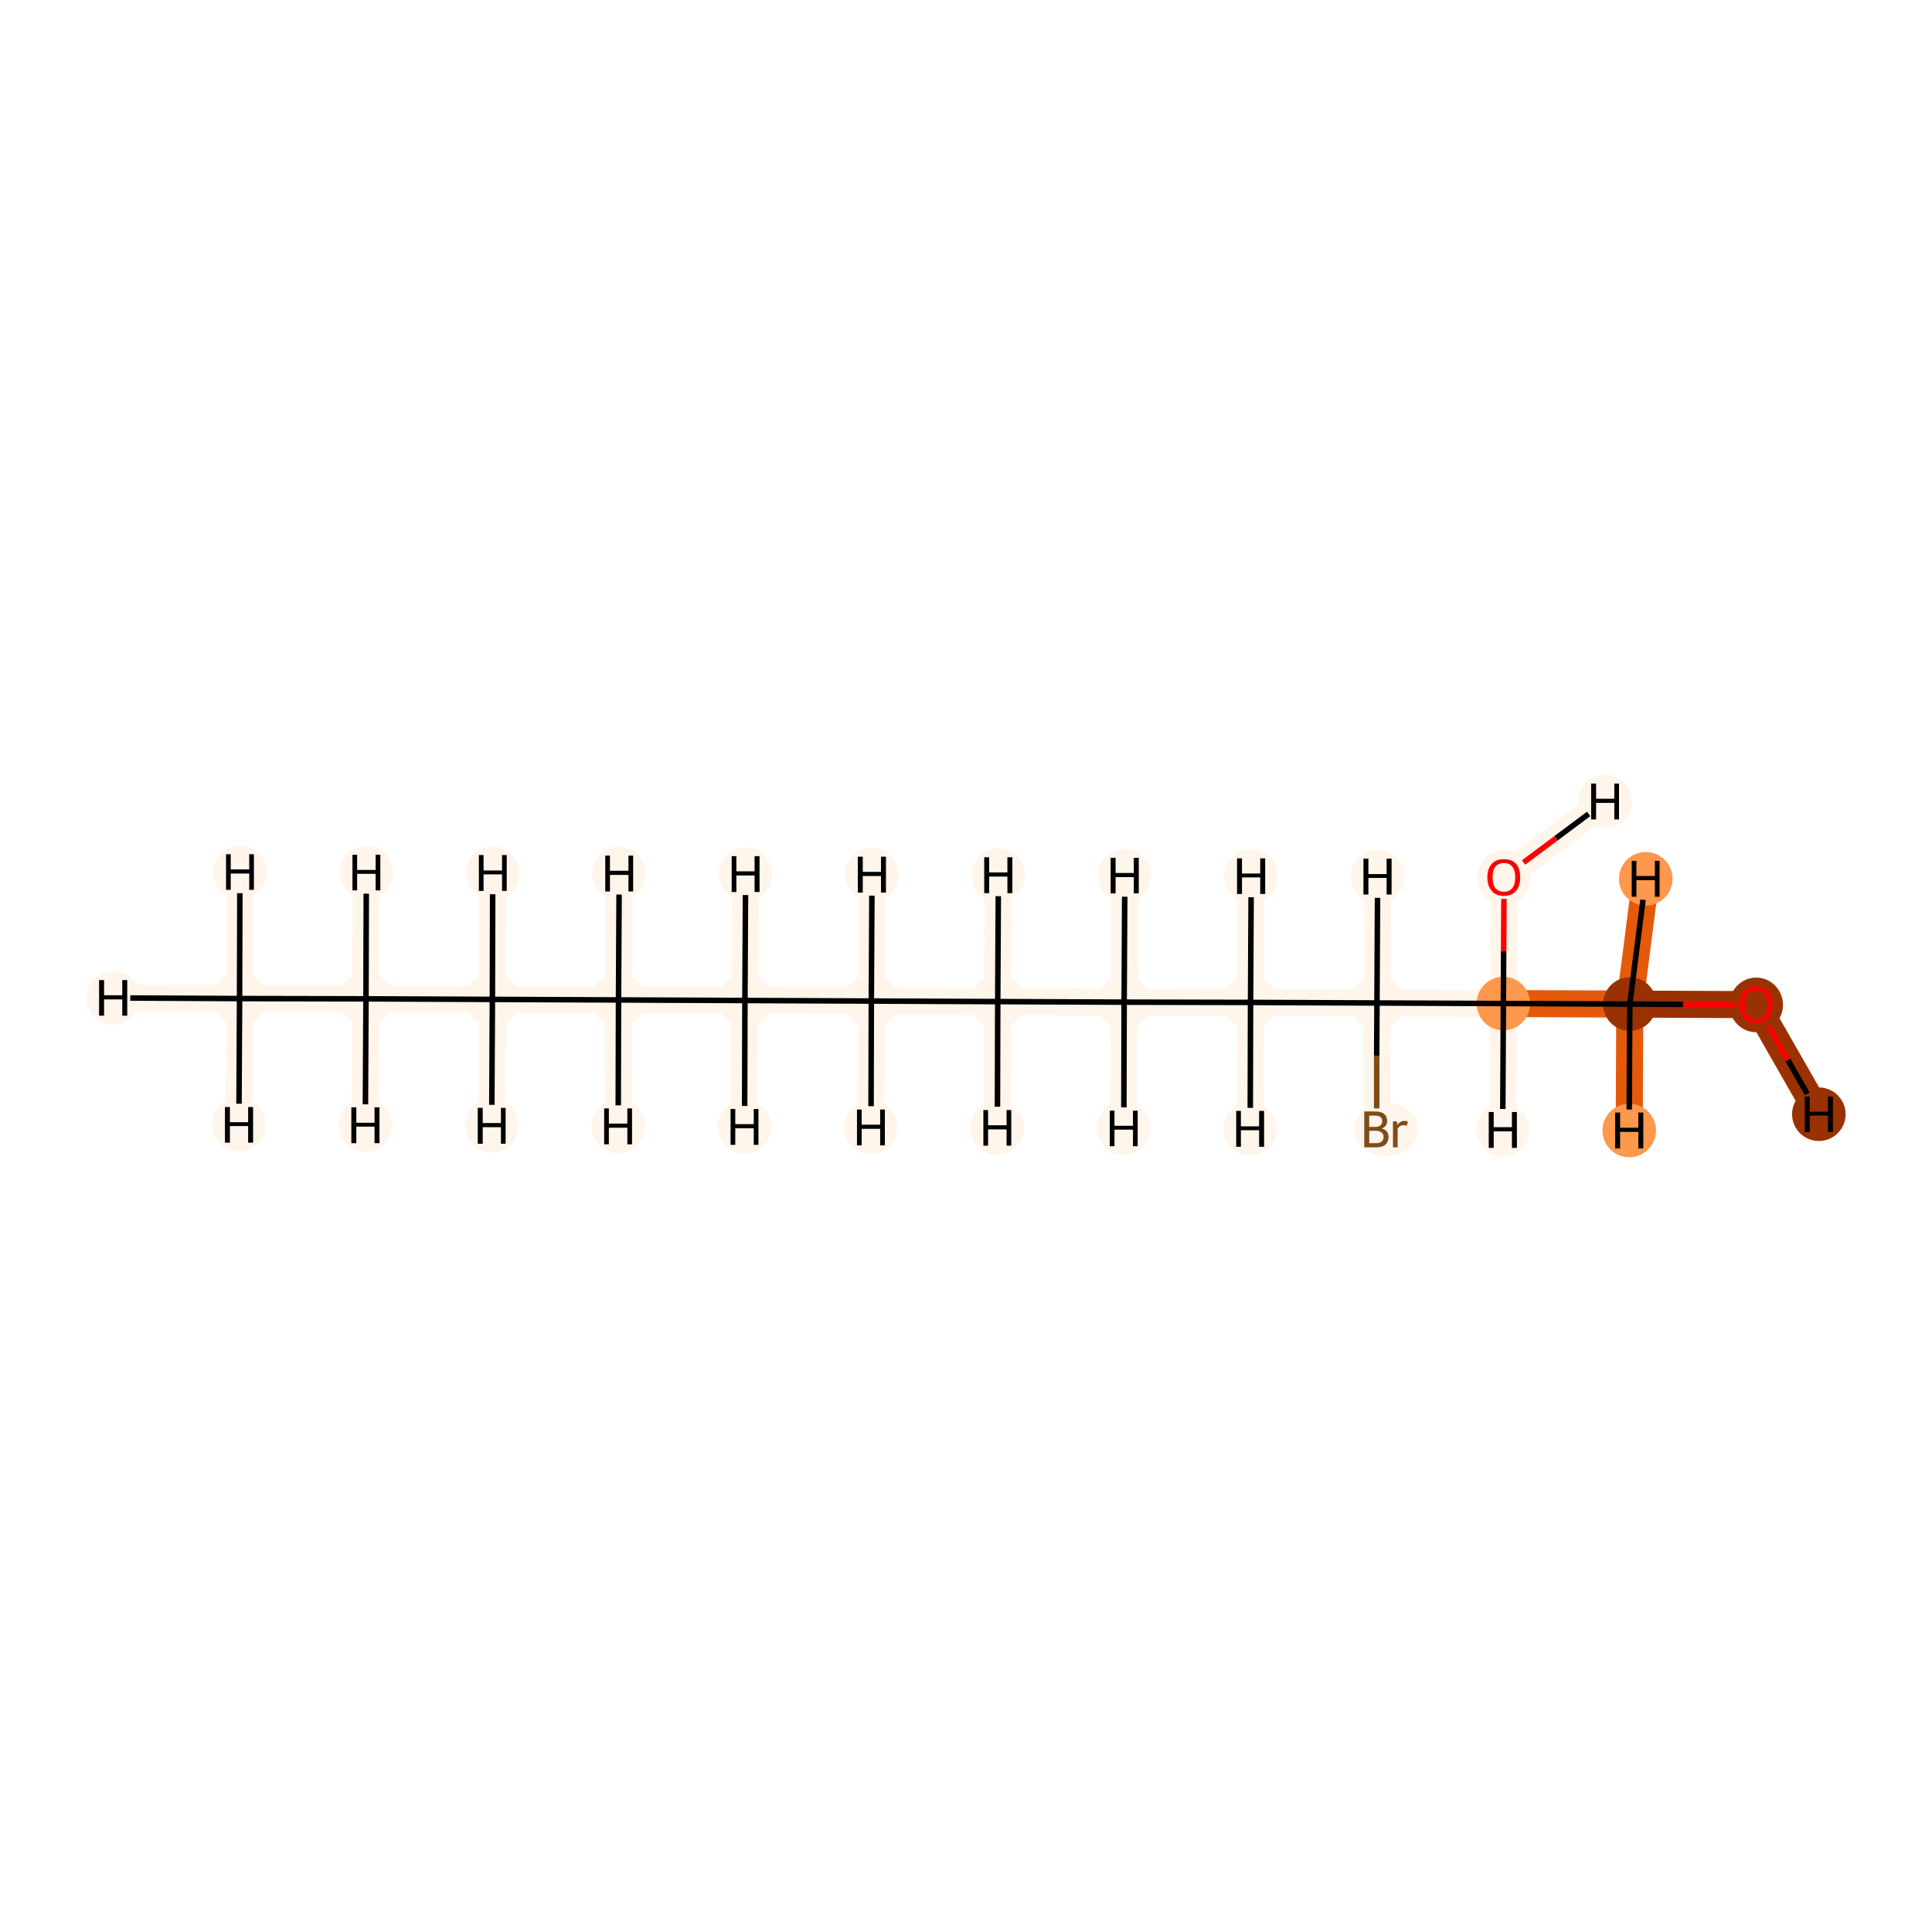 <?xml version='1.0' encoding='iso-8859-1'?>
<svg version='1.1' baseProfile='full'
              xmlns='http://www.w3.org/2000/svg'
                      xmlns:rdkit='http://www.rdkit.org/xml'
                      xmlns:xlink='http://www.w3.org/1999/xlink'
                  xml:space='preserve'
width='700px' height='700px' viewBox='0 0 700 700'>
<!-- END OF HEADER -->
<rect style='opacity:1.0;fill:#FFFFFF;stroke:none' width='700.0' height='700.0' x='0.0' y='0.0'> </rect>
<path d='M 86.8,361.8 L 132.6,361.9' style='fill:none;fill-rule:evenodd;stroke:#FFF5EB;stroke-width:9.8px;stroke-linecap:butt;stroke-linejoin:miter;stroke-opacity:1' />
<path d='M 86.8,361.8 L 41.0,361.6' style='fill:none;fill-rule:evenodd;stroke:#FFF5EB;stroke-width:9.8px;stroke-linecap:butt;stroke-linejoin:miter;stroke-opacity:1' />
<path d='M 86.8,361.8 L 87.0,316.0' style='fill:none;fill-rule:evenodd;stroke:#FFF5EB;stroke-width:9.8px;stroke-linecap:butt;stroke-linejoin:miter;stroke-opacity:1' />
<path d='M 86.8,361.8 L 86.6,407.5' style='fill:none;fill-rule:evenodd;stroke:#FFF5EB;stroke-width:9.8px;stroke-linecap:butt;stroke-linejoin:miter;stroke-opacity:1' />
<path d='M 132.6,361.9 L 178.4,362.1' style='fill:none;fill-rule:evenodd;stroke:#FFF5EB;stroke-width:9.8px;stroke-linecap:butt;stroke-linejoin:miter;stroke-opacity:1' />
<path d='M 132.6,361.9 L 132.4,407.7' style='fill:none;fill-rule:evenodd;stroke:#FFF5EB;stroke-width:9.8px;stroke-linecap:butt;stroke-linejoin:miter;stroke-opacity:1' />
<path d='M 132.6,361.9 L 132.7,316.1' style='fill:none;fill-rule:evenodd;stroke:#FFF5EB;stroke-width:9.8px;stroke-linecap:butt;stroke-linejoin:miter;stroke-opacity:1' />
<path d='M 178.4,362.1 L 224.1,362.3' style='fill:none;fill-rule:evenodd;stroke:#FFF5EB;stroke-width:9.8px;stroke-linecap:butt;stroke-linejoin:miter;stroke-opacity:1' />
<path d='M 178.4,362.1 L 178.5,316.3' style='fill:none;fill-rule:evenodd;stroke:#FFF5EB;stroke-width:9.8px;stroke-linecap:butt;stroke-linejoin:miter;stroke-opacity:1' />
<path d='M 178.4,362.1 L 178.2,407.9' style='fill:none;fill-rule:evenodd;stroke:#FFF5EB;stroke-width:9.8px;stroke-linecap:butt;stroke-linejoin:miter;stroke-opacity:1' />
<path d='M 224.1,362.3 L 269.9,362.5' style='fill:none;fill-rule:evenodd;stroke:#FFF5EB;stroke-width:9.8px;stroke-linecap:butt;stroke-linejoin:miter;stroke-opacity:1' />
<path d='M 224.1,362.3 L 224.0,408.1' style='fill:none;fill-rule:evenodd;stroke:#FFF5EB;stroke-width:9.8px;stroke-linecap:butt;stroke-linejoin:miter;stroke-opacity:1' />
<path d='M 224.1,362.3 L 224.3,316.5' style='fill:none;fill-rule:evenodd;stroke:#FFF5EB;stroke-width:9.8px;stroke-linecap:butt;stroke-linejoin:miter;stroke-opacity:1' />
<path d='M 269.9,362.5 L 315.7,362.7' style='fill:none;fill-rule:evenodd;stroke:#FFF5EB;stroke-width:9.8px;stroke-linecap:butt;stroke-linejoin:miter;stroke-opacity:1' />
<path d='M 269.9,362.5 L 270.1,316.7' style='fill:none;fill-rule:evenodd;stroke:#FFF5EB;stroke-width:9.8px;stroke-linecap:butt;stroke-linejoin:miter;stroke-opacity:1' />
<path d='M 269.9,362.5 L 269.8,408.3' style='fill:none;fill-rule:evenodd;stroke:#FFF5EB;stroke-width:9.8px;stroke-linecap:butt;stroke-linejoin:miter;stroke-opacity:1' />
<path d='M 315.7,362.7 L 361.5,362.9' style='fill:none;fill-rule:evenodd;stroke:#FFF5EB;stroke-width:9.8px;stroke-linecap:butt;stroke-linejoin:miter;stroke-opacity:1' />
<path d='M 315.7,362.7 L 315.5,408.5' style='fill:none;fill-rule:evenodd;stroke:#FFF5EB;stroke-width:9.8px;stroke-linecap:butt;stroke-linejoin:miter;stroke-opacity:1' />
<path d='M 315.7,362.7 L 315.9,316.9' style='fill:none;fill-rule:evenodd;stroke:#FFF5EB;stroke-width:9.8px;stroke-linecap:butt;stroke-linejoin:miter;stroke-opacity:1' />
<path d='M 361.5,362.9 L 407.3,363.1' style='fill:none;fill-rule:evenodd;stroke:#FFF5EB;stroke-width:9.8px;stroke-linecap:butt;stroke-linejoin:miter;stroke-opacity:1' />
<path d='M 361.5,362.9 L 361.7,317.1' style='fill:none;fill-rule:evenodd;stroke:#FFF5EB;stroke-width:9.8px;stroke-linecap:butt;stroke-linejoin:miter;stroke-opacity:1' />
<path d='M 361.5,362.9 L 361.3,408.7' style='fill:none;fill-rule:evenodd;stroke:#FFF5EB;stroke-width:9.8px;stroke-linecap:butt;stroke-linejoin:miter;stroke-opacity:1' />
<path d='M 407.3,363.1 L 453.1,363.2' style='fill:none;fill-rule:evenodd;stroke:#FFF5EB;stroke-width:9.8px;stroke-linecap:butt;stroke-linejoin:miter;stroke-opacity:1' />
<path d='M 407.3,363.1 L 407.1,408.8' style='fill:none;fill-rule:evenodd;stroke:#FFF5EB;stroke-width:9.8px;stroke-linecap:butt;stroke-linejoin:miter;stroke-opacity:1' />
<path d='M 407.3,363.1 L 407.5,317.3' style='fill:none;fill-rule:evenodd;stroke:#FFF5EB;stroke-width:9.8px;stroke-linecap:butt;stroke-linejoin:miter;stroke-opacity:1' />
<path d='M 453.1,363.2 L 498.9,363.4' style='fill:none;fill-rule:evenodd;stroke:#FFF5EB;stroke-width:9.8px;stroke-linecap:butt;stroke-linejoin:miter;stroke-opacity:1' />
<path d='M 453.1,363.2 L 453.3,317.4' style='fill:none;fill-rule:evenodd;stroke:#FFF5EB;stroke-width:9.8px;stroke-linecap:butt;stroke-linejoin:miter;stroke-opacity:1' />
<path d='M 453.1,363.2 L 452.9,409.0' style='fill:none;fill-rule:evenodd;stroke:#FFF5EB;stroke-width:9.8px;stroke-linecap:butt;stroke-linejoin:miter;stroke-opacity:1' />
<path d='M 498.9,363.4 L 544.7,363.6' style='fill:none;fill-rule:evenodd;stroke:#FFF5EB;stroke-width:9.8px;stroke-linecap:butt;stroke-linejoin:miter;stroke-opacity:1' />
<path d='M 498.9,363.4 L 498.7,409.2' style='fill:none;fill-rule:evenodd;stroke:#FFF5EB;stroke-width:9.8px;stroke-linecap:butt;stroke-linejoin:miter;stroke-opacity:1' />
<path d='M 498.9,363.4 L 499.1,317.6' style='fill:none;fill-rule:evenodd;stroke:#FFF5EB;stroke-width:9.8px;stroke-linecap:butt;stroke-linejoin:miter;stroke-opacity:1' />
<path d='M 544.7,363.6 L 590.5,363.8' style='fill:none;fill-rule:evenodd;stroke:#E5590A;stroke-width:9.8px;stroke-linecap:butt;stroke-linejoin:miter;stroke-opacity:1' />
<path d='M 544.7,363.6 L 544.9,317.8' style='fill:none;fill-rule:evenodd;stroke:#FFF5EB;stroke-width:9.8px;stroke-linecap:butt;stroke-linejoin:miter;stroke-opacity:1' />
<path d='M 544.7,363.6 L 544.5,409.4' style='fill:none;fill-rule:evenodd;stroke:#FFF5EB;stroke-width:9.8px;stroke-linecap:butt;stroke-linejoin:miter;stroke-opacity:1' />
<path d='M 590.5,363.8 L 636.3,364.0' style='fill:none;fill-rule:evenodd;stroke:#993103;stroke-width:9.8px;stroke-linecap:butt;stroke-linejoin:miter;stroke-opacity:1' />
<path d='M 590.5,363.8 L 590.3,409.6' style='fill:none;fill-rule:evenodd;stroke:#E5590A;stroke-width:9.8px;stroke-linecap:butt;stroke-linejoin:miter;stroke-opacity:1' />
<path d='M 590.5,363.8 L 596.3,318.4' style='fill:none;fill-rule:evenodd;stroke:#E5590A;stroke-width:9.8px;stroke-linecap:butt;stroke-linejoin:miter;stroke-opacity:1' />
<path d='M 636.3,364.0 L 659.0,403.7' style='fill:none;fill-rule:evenodd;stroke:#993103;stroke-width:9.8px;stroke-linecap:butt;stroke-linejoin:miter;stroke-opacity:1' />
<path d='M 544.9,317.8 L 581.6,290.4' style='fill:none;fill-rule:evenodd;stroke:#FFF5EB;stroke-width:9.8px;stroke-linecap:butt;stroke-linejoin:miter;stroke-opacity:1' />
<ellipse cx='86.8' cy='361.8' rx='9.2' ry='9.2'  style='fill:#FFF5EB;fill-rule:evenodd;stroke:#FFF5EB;stroke-width:1.0px;stroke-linecap:butt;stroke-linejoin:miter;stroke-opacity:1' />
<ellipse cx='132.6' cy='361.9' rx='9.2' ry='9.2'  style='fill:#FFF5EB;fill-rule:evenodd;stroke:#FFF5EB;stroke-width:1.0px;stroke-linecap:butt;stroke-linejoin:miter;stroke-opacity:1' />
<ellipse cx='178.4' cy='362.1' rx='9.2' ry='9.2'  style='fill:#FFF5EB;fill-rule:evenodd;stroke:#FFF5EB;stroke-width:1.0px;stroke-linecap:butt;stroke-linejoin:miter;stroke-opacity:1' />
<ellipse cx='224.1' cy='362.3' rx='9.2' ry='9.2'  style='fill:#FFF5EB;fill-rule:evenodd;stroke:#FFF5EB;stroke-width:1.0px;stroke-linecap:butt;stroke-linejoin:miter;stroke-opacity:1' />
<ellipse cx='269.9' cy='362.5' rx='9.2' ry='9.2'  style='fill:#FFF5EB;fill-rule:evenodd;stroke:#FFF5EB;stroke-width:1.0px;stroke-linecap:butt;stroke-linejoin:miter;stroke-opacity:1' />
<ellipse cx='315.7' cy='362.7' rx='9.2' ry='9.2'  style='fill:#FFF5EB;fill-rule:evenodd;stroke:#FFF5EB;stroke-width:1.0px;stroke-linecap:butt;stroke-linejoin:miter;stroke-opacity:1' />
<ellipse cx='361.5' cy='362.9' rx='9.2' ry='9.2'  style='fill:#FFF5EB;fill-rule:evenodd;stroke:#FFF5EB;stroke-width:1.0px;stroke-linecap:butt;stroke-linejoin:miter;stroke-opacity:1' />
<ellipse cx='407.3' cy='363.1' rx='9.2' ry='9.2'  style='fill:#FFF5EB;fill-rule:evenodd;stroke:#FFF5EB;stroke-width:1.0px;stroke-linecap:butt;stroke-linejoin:miter;stroke-opacity:1' />
<ellipse cx='453.1' cy='363.2' rx='9.2' ry='9.2'  style='fill:#FFF5EB;fill-rule:evenodd;stroke:#FFF5EB;stroke-width:1.0px;stroke-linecap:butt;stroke-linejoin:miter;stroke-opacity:1' />
<ellipse cx='498.9' cy='363.4' rx='9.2' ry='9.2'  style='fill:#FFF5EB;fill-rule:evenodd;stroke:#FFF5EB;stroke-width:1.0px;stroke-linecap:butt;stroke-linejoin:miter;stroke-opacity:1' />
<ellipse cx='544.7' cy='363.6' rx='9.2' ry='9.2'  style='fill:#FD984C;fill-rule:evenodd;stroke:#FD984C;stroke-width:1.0px;stroke-linecap:butt;stroke-linejoin:miter;stroke-opacity:1' />
<ellipse cx='590.5' cy='363.8' rx='9.2' ry='9.2'  style='fill:#993103;fill-rule:evenodd;stroke:#993103;stroke-width:1.0px;stroke-linecap:butt;stroke-linejoin:miter;stroke-opacity:1' />
<ellipse cx='636.3' cy='364.1' rx='9.2' ry='9.4'  style='fill:#993103;fill-rule:evenodd;stroke:#993103;stroke-width:1.0px;stroke-linecap:butt;stroke-linejoin:miter;stroke-opacity:1' />
<ellipse cx='544.9' cy='317.9' rx='9.2' ry='9.4'  style='fill:#FFF5EB;fill-rule:evenodd;stroke:#FFF5EB;stroke-width:1.0px;stroke-linecap:butt;stroke-linejoin:miter;stroke-opacity:1' />
<ellipse cx='502.2' cy='409.2' rx='11.2' ry='9.2'  style='fill:#FFF5EB;fill-rule:evenodd;stroke:#FFF5EB;stroke-width:1.0px;stroke-linecap:butt;stroke-linejoin:miter;stroke-opacity:1' />
<ellipse cx='41.0' cy='361.6' rx='9.2' ry='9.2'  style='fill:#FFF5EB;fill-rule:evenodd;stroke:#FFF5EB;stroke-width:1.0px;stroke-linecap:butt;stroke-linejoin:miter;stroke-opacity:1' />
<ellipse cx='87.0' cy='316.0' rx='9.2' ry='9.2'  style='fill:#FFF5EB;fill-rule:evenodd;stroke:#FFF5EB;stroke-width:1.0px;stroke-linecap:butt;stroke-linejoin:miter;stroke-opacity:1' />
<ellipse cx='86.6' cy='407.5' rx='9.2' ry='9.2'  style='fill:#FFF5EB;fill-rule:evenodd;stroke:#FFF5EB;stroke-width:1.0px;stroke-linecap:butt;stroke-linejoin:miter;stroke-opacity:1' />
<ellipse cx='132.4' cy='407.7' rx='9.2' ry='9.2'  style='fill:#FFF5EB;fill-rule:evenodd;stroke:#FFF5EB;stroke-width:1.0px;stroke-linecap:butt;stroke-linejoin:miter;stroke-opacity:1' />
<ellipse cx='132.7' cy='316.1' rx='9.2' ry='9.2'  style='fill:#FFF5EB;fill-rule:evenodd;stroke:#FFF5EB;stroke-width:1.0px;stroke-linecap:butt;stroke-linejoin:miter;stroke-opacity:1' />
<ellipse cx='178.5' cy='316.3' rx='9.2' ry='9.2'  style='fill:#FFF5EB;fill-rule:evenodd;stroke:#FFF5EB;stroke-width:1.0px;stroke-linecap:butt;stroke-linejoin:miter;stroke-opacity:1' />
<ellipse cx='178.2' cy='407.9' rx='9.2' ry='9.2'  style='fill:#FFF5EB;fill-rule:evenodd;stroke:#FFF5EB;stroke-width:1.0px;stroke-linecap:butt;stroke-linejoin:miter;stroke-opacity:1' />
<ellipse cx='224.0' cy='408.1' rx='9.2' ry='9.2'  style='fill:#FFF5EB;fill-rule:evenodd;stroke:#FFF5EB;stroke-width:1.0px;stroke-linecap:butt;stroke-linejoin:miter;stroke-opacity:1' />
<ellipse cx='224.3' cy='316.5' rx='9.2' ry='9.2'  style='fill:#FFF5EB;fill-rule:evenodd;stroke:#FFF5EB;stroke-width:1.0px;stroke-linecap:butt;stroke-linejoin:miter;stroke-opacity:1' />
<ellipse cx='270.1' cy='316.7' rx='9.2' ry='9.2'  style='fill:#FFF5EB;fill-rule:evenodd;stroke:#FFF5EB;stroke-width:1.0px;stroke-linecap:butt;stroke-linejoin:miter;stroke-opacity:1' />
<ellipse cx='269.8' cy='408.3' rx='9.2' ry='9.2'  style='fill:#FFF5EB;fill-rule:evenodd;stroke:#FFF5EB;stroke-width:1.0px;stroke-linecap:butt;stroke-linejoin:miter;stroke-opacity:1' />
<ellipse cx='315.5' cy='408.5' rx='9.2' ry='9.2'  style='fill:#FFF5EB;fill-rule:evenodd;stroke:#FFF5EB;stroke-width:1.0px;stroke-linecap:butt;stroke-linejoin:miter;stroke-opacity:1' />
<ellipse cx='315.9' cy='316.9' rx='9.2' ry='9.2'  style='fill:#FFF5EB;fill-rule:evenodd;stroke:#FFF5EB;stroke-width:1.0px;stroke-linecap:butt;stroke-linejoin:miter;stroke-opacity:1' />
<ellipse cx='361.7' cy='317.1' rx='9.2' ry='9.2'  style='fill:#FFF5EB;fill-rule:evenodd;stroke:#FFF5EB;stroke-width:1.0px;stroke-linecap:butt;stroke-linejoin:miter;stroke-opacity:1' />
<ellipse cx='361.3' cy='408.7' rx='9.2' ry='9.2'  style='fill:#FFF5EB;fill-rule:evenodd;stroke:#FFF5EB;stroke-width:1.0px;stroke-linecap:butt;stroke-linejoin:miter;stroke-opacity:1' />
<ellipse cx='407.1' cy='408.8' rx='9.2' ry='9.2'  style='fill:#FFF5EB;fill-rule:evenodd;stroke:#FFF5EB;stroke-width:1.0px;stroke-linecap:butt;stroke-linejoin:miter;stroke-opacity:1' />
<ellipse cx='407.5' cy='317.3' rx='9.2' ry='9.2'  style='fill:#FFF5EB;fill-rule:evenodd;stroke:#FFF5EB;stroke-width:1.0px;stroke-linecap:butt;stroke-linejoin:miter;stroke-opacity:1' />
<ellipse cx='453.3' cy='317.4' rx='9.2' ry='9.2'  style='fill:#FFF5EB;fill-rule:evenodd;stroke:#FFF5EB;stroke-width:1.0px;stroke-linecap:butt;stroke-linejoin:miter;stroke-opacity:1' />
<ellipse cx='452.9' cy='409.0' rx='9.2' ry='9.2'  style='fill:#FFF5EB;fill-rule:evenodd;stroke:#FFF5EB;stroke-width:1.0px;stroke-linecap:butt;stroke-linejoin:miter;stroke-opacity:1' />
<ellipse cx='499.1' cy='317.6' rx='9.2' ry='9.2'  style='fill:#FFF5EB;fill-rule:evenodd;stroke:#FFF5EB;stroke-width:1.0px;stroke-linecap:butt;stroke-linejoin:miter;stroke-opacity:1' />
<ellipse cx='544.5' cy='409.4' rx='9.2' ry='9.2'  style='fill:#FFF5EB;fill-rule:evenodd;stroke:#FFF5EB;stroke-width:1.0px;stroke-linecap:butt;stroke-linejoin:miter;stroke-opacity:1' />
<ellipse cx='590.3' cy='409.6' rx='9.2' ry='9.2'  style='fill:#FD984C;fill-rule:evenodd;stroke:#FD984C;stroke-width:1.0px;stroke-linecap:butt;stroke-linejoin:miter;stroke-opacity:1' />
<ellipse cx='596.3' cy='318.4' rx='9.2' ry='9.2'  style='fill:#FD984C;fill-rule:evenodd;stroke:#FD984C;stroke-width:1.0px;stroke-linecap:butt;stroke-linejoin:miter;stroke-opacity:1' />
<ellipse cx='659.0' cy='403.7' rx='9.2' ry='9.2'  style='fill:#993103;fill-rule:evenodd;stroke:#993103;stroke-width:1.0px;stroke-linecap:butt;stroke-linejoin:miter;stroke-opacity:1' />
<ellipse cx='581.6' cy='290.4' rx='9.2' ry='9.2'  style='fill:#FFF5EB;fill-rule:evenodd;stroke:#FFF5EB;stroke-width:1.0px;stroke-linecap:butt;stroke-linejoin:miter;stroke-opacity:1' />
<path class='bond-0 atom-0 atom-1' d='M 86.8,361.8 L 132.6,361.9' style='fill:none;fill-rule:evenodd;stroke:#000000;stroke-width:2.0px;stroke-linecap:butt;stroke-linejoin:miter;stroke-opacity:1' />
<path class='bond-14 atom-0 atom-15' d='M 86.8,361.8 L 47.2,361.6' style='fill:none;fill-rule:evenodd;stroke:#000000;stroke-width:2.0px;stroke-linecap:butt;stroke-linejoin:miter;stroke-opacity:1' />
<path class='bond-15 atom-0 atom-16' d='M 86.8,361.8 L 86.9,323.6' style='fill:none;fill-rule:evenodd;stroke:#000000;stroke-width:2.0px;stroke-linecap:butt;stroke-linejoin:miter;stroke-opacity:1' />
<path class='bond-16 atom-0 atom-17' d='M 86.8,361.8 L 86.6,399.9' style='fill:none;fill-rule:evenodd;stroke:#000000;stroke-width:2.0px;stroke-linecap:butt;stroke-linejoin:miter;stroke-opacity:1' />
<path class='bond-1 atom-1 atom-2' d='M 132.6,361.9 L 178.4,362.1' style='fill:none;fill-rule:evenodd;stroke:#000000;stroke-width:2.0px;stroke-linecap:butt;stroke-linejoin:miter;stroke-opacity:1' />
<path class='bond-17 atom-1 atom-18' d='M 132.6,361.9 L 132.4,400.1' style='fill:none;fill-rule:evenodd;stroke:#000000;stroke-width:2.0px;stroke-linecap:butt;stroke-linejoin:miter;stroke-opacity:1' />
<path class='bond-18 atom-1 atom-19' d='M 132.6,361.9 L 132.7,323.8' style='fill:none;fill-rule:evenodd;stroke:#000000;stroke-width:2.0px;stroke-linecap:butt;stroke-linejoin:miter;stroke-opacity:1' />
<path class='bond-2 atom-2 atom-3' d='M 178.4,362.1 L 224.1,362.3' style='fill:none;fill-rule:evenodd;stroke:#000000;stroke-width:2.0px;stroke-linecap:butt;stroke-linejoin:miter;stroke-opacity:1' />
<path class='bond-19 atom-2 atom-20' d='M 178.4,362.1 L 178.5,324.0' style='fill:none;fill-rule:evenodd;stroke:#000000;stroke-width:2.0px;stroke-linecap:butt;stroke-linejoin:miter;stroke-opacity:1' />
<path class='bond-20 atom-2 atom-21' d='M 178.4,362.1 L 178.2,400.3' style='fill:none;fill-rule:evenodd;stroke:#000000;stroke-width:2.0px;stroke-linecap:butt;stroke-linejoin:miter;stroke-opacity:1' />
<path class='bond-3 atom-3 atom-4' d='M 224.1,362.3 L 269.9,362.5' style='fill:none;fill-rule:evenodd;stroke:#000000;stroke-width:2.0px;stroke-linecap:butt;stroke-linejoin:miter;stroke-opacity:1' />
<path class='bond-21 atom-3 atom-22' d='M 224.1,362.3 L 224.0,400.5' style='fill:none;fill-rule:evenodd;stroke:#000000;stroke-width:2.0px;stroke-linecap:butt;stroke-linejoin:miter;stroke-opacity:1' />
<path class='bond-22 atom-3 atom-23' d='M 224.1,362.3 L 224.3,324.1' style='fill:none;fill-rule:evenodd;stroke:#000000;stroke-width:2.0px;stroke-linecap:butt;stroke-linejoin:miter;stroke-opacity:1' />
<path class='bond-4 atom-4 atom-5' d='M 269.9,362.5 L 315.7,362.7' style='fill:none;fill-rule:evenodd;stroke:#000000;stroke-width:2.0px;stroke-linecap:butt;stroke-linejoin:miter;stroke-opacity:1' />
<path class='bond-23 atom-4 atom-24' d='M 269.9,362.5 L 270.1,324.3' style='fill:none;fill-rule:evenodd;stroke:#000000;stroke-width:2.0px;stroke-linecap:butt;stroke-linejoin:miter;stroke-opacity:1' />
<path class='bond-24 atom-4 atom-25' d='M 269.9,362.5 L 269.8,400.7' style='fill:none;fill-rule:evenodd;stroke:#000000;stroke-width:2.0px;stroke-linecap:butt;stroke-linejoin:miter;stroke-opacity:1' />
<path class='bond-5 atom-5 atom-6' d='M 315.7,362.7 L 361.5,362.9' style='fill:none;fill-rule:evenodd;stroke:#000000;stroke-width:2.0px;stroke-linecap:butt;stroke-linejoin:miter;stroke-opacity:1' />
<path class='bond-25 atom-5 atom-26' d='M 315.7,362.7 L 315.6,400.8' style='fill:none;fill-rule:evenodd;stroke:#000000;stroke-width:2.0px;stroke-linecap:butt;stroke-linejoin:miter;stroke-opacity:1' />
<path class='bond-26 atom-5 atom-27' d='M 315.7,362.7 L 315.9,324.5' style='fill:none;fill-rule:evenodd;stroke:#000000;stroke-width:2.0px;stroke-linecap:butt;stroke-linejoin:miter;stroke-opacity:1' />
<path class='bond-6 atom-6 atom-7' d='M 361.5,362.9 L 407.3,363.1' style='fill:none;fill-rule:evenodd;stroke:#000000;stroke-width:2.0px;stroke-linecap:butt;stroke-linejoin:miter;stroke-opacity:1' />
<path class='bond-27 atom-6 atom-28' d='M 361.5,362.9 L 361.7,324.7' style='fill:none;fill-rule:evenodd;stroke:#000000;stroke-width:2.0px;stroke-linecap:butt;stroke-linejoin:miter;stroke-opacity:1' />
<path class='bond-28 atom-6 atom-29' d='M 361.5,362.9 L 361.4,401.0' style='fill:none;fill-rule:evenodd;stroke:#000000;stroke-width:2.0px;stroke-linecap:butt;stroke-linejoin:miter;stroke-opacity:1' />
<path class='bond-7 atom-7 atom-8' d='M 407.3,363.1 L 453.1,363.2' style='fill:none;fill-rule:evenodd;stroke:#000000;stroke-width:2.0px;stroke-linecap:butt;stroke-linejoin:miter;stroke-opacity:1' />
<path class='bond-29 atom-7 atom-30' d='M 407.3,363.1 L 407.2,401.2' style='fill:none;fill-rule:evenodd;stroke:#000000;stroke-width:2.0px;stroke-linecap:butt;stroke-linejoin:miter;stroke-opacity:1' />
<path class='bond-30 atom-7 atom-31' d='M 407.3,363.1 L 407.5,324.9' style='fill:none;fill-rule:evenodd;stroke:#000000;stroke-width:2.0px;stroke-linecap:butt;stroke-linejoin:miter;stroke-opacity:1' />
<path class='bond-8 atom-8 atom-9' d='M 453.1,363.2 L 498.9,363.4' style='fill:none;fill-rule:evenodd;stroke:#000000;stroke-width:2.0px;stroke-linecap:butt;stroke-linejoin:miter;stroke-opacity:1' />
<path class='bond-31 atom-8 atom-32' d='M 453.1,363.2 L 453.3,325.1' style='fill:none;fill-rule:evenodd;stroke:#000000;stroke-width:2.0px;stroke-linecap:butt;stroke-linejoin:miter;stroke-opacity:1' />
<path class='bond-32 atom-8 atom-33' d='M 453.1,363.2 L 453.0,401.4' style='fill:none;fill-rule:evenodd;stroke:#000000;stroke-width:2.0px;stroke-linecap:butt;stroke-linejoin:miter;stroke-opacity:1' />
<path class='bond-9 atom-9 atom-10' d='M 498.9,363.4 L 544.7,363.6' style='fill:none;fill-rule:evenodd;stroke:#000000;stroke-width:2.0px;stroke-linecap:butt;stroke-linejoin:miter;stroke-opacity:1' />
<path class='bond-13 atom-9 atom-14' d='M 498.9,363.4 L 498.8,382.5' style='fill:none;fill-rule:evenodd;stroke:#000000;stroke-width:2.0px;stroke-linecap:butt;stroke-linejoin:miter;stroke-opacity:1' />
<path class='bond-13 atom-9 atom-14' d='M 498.8,382.5 L 498.8,401.6' style='fill:none;fill-rule:evenodd;stroke:#7F4C19;stroke-width:2.0px;stroke-linecap:butt;stroke-linejoin:miter;stroke-opacity:1' />
<path class='bond-33 atom-9 atom-34' d='M 498.9,363.4 L 499.1,325.3' style='fill:none;fill-rule:evenodd;stroke:#000000;stroke-width:2.0px;stroke-linecap:butt;stroke-linejoin:miter;stroke-opacity:1' />
<path class='bond-10 atom-10 atom-11' d='M 544.7,363.6 L 590.5,363.8' style='fill:none;fill-rule:evenodd;stroke:#000000;stroke-width:2.0px;stroke-linecap:butt;stroke-linejoin:miter;stroke-opacity:1' />
<path class='bond-12 atom-10 atom-13' d='M 544.7,363.6 L 544.8,344.7' style='fill:none;fill-rule:evenodd;stroke:#000000;stroke-width:2.0px;stroke-linecap:butt;stroke-linejoin:miter;stroke-opacity:1' />
<path class='bond-12 atom-10 atom-13' d='M 544.8,344.7 L 544.9,325.7' style='fill:none;fill-rule:evenodd;stroke:#FF0000;stroke-width:2.0px;stroke-linecap:butt;stroke-linejoin:miter;stroke-opacity:1' />
<path class='bond-34 atom-10 atom-35' d='M 544.7,363.6 L 544.5,401.8' style='fill:none;fill-rule:evenodd;stroke:#000000;stroke-width:2.0px;stroke-linecap:butt;stroke-linejoin:miter;stroke-opacity:1' />
<path class='bond-11 atom-11 atom-12' d='M 590.5,363.8 L 609.8,363.9' style='fill:none;fill-rule:evenodd;stroke:#000000;stroke-width:2.0px;stroke-linecap:butt;stroke-linejoin:miter;stroke-opacity:1' />
<path class='bond-11 atom-11 atom-12' d='M 609.8,363.9 L 629.2,364.0' style='fill:none;fill-rule:evenodd;stroke:#FF0000;stroke-width:2.0px;stroke-linecap:butt;stroke-linejoin:miter;stroke-opacity:1' />
<path class='bond-35 atom-11 atom-36' d='M 590.5,363.8 L 590.3,402.0' style='fill:none;fill-rule:evenodd;stroke:#000000;stroke-width:2.0px;stroke-linecap:butt;stroke-linejoin:miter;stroke-opacity:1' />
<path class='bond-36 atom-11 atom-37' d='M 590.5,363.8 L 595.3,326.0' style='fill:none;fill-rule:evenodd;stroke:#000000;stroke-width:2.0px;stroke-linecap:butt;stroke-linejoin:miter;stroke-opacity:1' />
<path class='bond-37 atom-12 atom-38' d='M 640.8,371.9 L 647.8,384.1' style='fill:none;fill-rule:evenodd;stroke:#FF0000;stroke-width:2.0px;stroke-linecap:butt;stroke-linejoin:miter;stroke-opacity:1' />
<path class='bond-37 atom-12 atom-38' d='M 647.8,384.1 L 654.8,396.3' style='fill:none;fill-rule:evenodd;stroke:#000000;stroke-width:2.0px;stroke-linecap:butt;stroke-linejoin:miter;stroke-opacity:1' />
<path class='bond-38 atom-13 atom-39' d='M 552.0,312.5 L 563.8,303.7' style='fill:none;fill-rule:evenodd;stroke:#FF0000;stroke-width:2.0px;stroke-linecap:butt;stroke-linejoin:miter;stroke-opacity:1' />
<path class='bond-38 atom-13 atom-39' d='M 563.8,303.7 L 575.6,294.9' style='fill:none;fill-rule:evenodd;stroke:#000000;stroke-width:2.0px;stroke-linecap:butt;stroke-linejoin:miter;stroke-opacity:1' />
<path  class='atom-12' d='M 630.3 364.0
Q 630.3 360.9, 631.9 359.2
Q 633.4 357.4, 636.3 357.4
Q 639.2 357.4, 640.7 359.2
Q 642.2 360.9, 642.2 364.0
Q 642.2 367.2, 640.7 369.0
Q 639.1 370.7, 636.3 370.7
Q 633.4 370.7, 631.9 369.0
Q 630.3 367.2, 630.3 364.0
M 636.3 369.3
Q 638.3 369.3, 639.3 368.0
Q 640.4 366.6, 640.4 364.0
Q 640.4 361.5, 639.3 360.2
Q 638.3 358.9, 636.3 358.9
Q 634.3 358.9, 633.2 360.2
Q 632.2 361.5, 632.2 364.0
Q 632.2 366.6, 633.2 368.0
Q 634.3 369.3, 636.3 369.3
' fill='#FF0000'/>
<path  class='atom-13' d='M 538.9 317.9
Q 538.9 314.7, 540.5 313.0
Q 542.0 311.3, 544.9 311.3
Q 547.8 311.3, 549.3 313.0
Q 550.8 314.7, 550.8 317.9
Q 550.8 321.0, 549.3 322.8
Q 547.7 324.6, 544.9 324.6
Q 542.0 324.6, 540.5 322.8
Q 538.9 321.0, 538.9 317.9
M 544.9 323.1
Q 546.9 323.1, 547.9 321.8
Q 549.0 320.5, 549.0 317.9
Q 549.0 315.3, 547.9 314.0
Q 546.9 312.7, 544.9 312.7
Q 542.9 312.7, 541.8 314.0
Q 540.8 315.3, 540.8 317.9
Q 540.8 320.5, 541.8 321.8
Q 542.9 323.1, 544.9 323.1
' fill='#FF0000'/>
<path  class='atom-14' d='M 500.6 408.9
Q 501.9 409.2, 502.5 410.0
Q 503.1 410.8, 503.1 411.9
Q 503.1 413.7, 502.0 414.7
Q 500.8 415.7, 498.7 415.7
L 494.3 415.7
L 494.3 402.7
L 498.1 402.7
Q 500.4 402.7, 501.5 403.6
Q 502.6 404.5, 502.6 406.2
Q 502.6 408.1, 500.6 408.9
M 496.1 404.2
L 496.1 408.3
L 498.1 408.3
Q 499.4 408.3, 500.1 407.8
Q 500.8 407.2, 500.8 406.2
Q 500.8 404.2, 498.1 404.2
L 496.1 404.2
M 498.7 414.2
Q 499.9 414.2, 500.6 413.6
Q 501.3 413.0, 501.3 411.9
Q 501.3 410.8, 500.5 410.3
Q 499.8 409.7, 498.4 409.7
L 496.1 409.7
L 496.1 414.2
L 498.7 414.2
' fill='#7F4C19'/>
<path  class='atom-14' d='M 506.1 406.3
L 506.3 407.6
Q 507.3 406.1, 508.9 406.1
Q 509.4 406.1, 510.1 406.3
L 509.8 407.8
Q 509.0 407.7, 508.6 407.7
Q 507.8 407.7, 507.3 408.0
Q 506.8 408.3, 506.4 409.0
L 506.4 415.7
L 504.7 415.7
L 504.7 406.3
L 506.1 406.3
' fill='#7F4C19'/>
<path  class='atom-15' d='M 35.9 355.1
L 37.7 355.1
L 37.7 360.6
L 44.3 360.6
L 44.3 355.1
L 46.1 355.1
L 46.1 368.0
L 44.3 368.0
L 44.3 362.1
L 37.7 362.1
L 37.7 368.0
L 35.9 368.0
L 35.9 355.1
' fill='#000000'/>
<path  class='atom-16' d='M 81.9 309.5
L 83.6 309.5
L 83.6 315.0
L 90.3 315.0
L 90.3 309.5
L 92.0 309.5
L 92.0 322.4
L 90.3 322.4
L 90.3 316.5
L 83.6 316.5
L 83.6 322.4
L 81.9 322.4
L 81.9 309.5
' fill='#000000'/>
<path  class='atom-17' d='M 81.5 401.1
L 83.3 401.1
L 83.3 406.6
L 89.9 406.6
L 89.9 401.1
L 91.7 401.1
L 91.7 414.0
L 89.9 414.0
L 89.9 408.0
L 83.3 408.0
L 83.3 414.0
L 81.5 414.0
L 81.5 401.1
' fill='#000000'/>
<path  class='atom-18' d='M 127.3 401.2
L 129.1 401.2
L 129.1 406.8
L 135.7 406.8
L 135.7 401.2
L 137.5 401.2
L 137.5 414.2
L 135.7 414.2
L 135.7 408.2
L 129.1 408.2
L 129.1 414.2
L 127.3 414.2
L 127.3 401.2
' fill='#000000'/>
<path  class='atom-19' d='M 127.7 309.7
L 129.4 309.7
L 129.4 315.2
L 136.1 315.2
L 136.1 309.7
L 137.8 309.7
L 137.8 322.6
L 136.1 322.6
L 136.1 316.6
L 129.4 316.6
L 129.4 322.6
L 127.7 322.6
L 127.7 309.7
' fill='#000000'/>
<path  class='atom-20' d='M 173.5 309.8
L 175.2 309.8
L 175.2 315.4
L 181.9 315.4
L 181.9 309.8
L 183.6 309.8
L 183.6 322.8
L 181.9 322.8
L 181.9 316.8
L 175.2 316.8
L 175.2 322.8
L 173.5 322.8
L 173.5 309.8
' fill='#000000'/>
<path  class='atom-21' d='M 173.1 401.4
L 174.9 401.4
L 174.9 406.9
L 181.5 406.9
L 181.5 401.4
L 183.2 401.4
L 183.2 414.4
L 181.5 414.4
L 181.5 408.4
L 174.9 408.4
L 174.9 414.4
L 173.1 414.4
L 173.1 401.4
' fill='#000000'/>
<path  class='atom-22' d='M 218.9 401.6
L 220.6 401.6
L 220.6 407.1
L 227.3 407.1
L 227.3 401.6
L 229.0 401.6
L 229.0 414.6
L 227.3 414.6
L 227.3 408.6
L 220.6 408.6
L 220.6 414.6
L 218.9 414.6
L 218.9 401.6
' fill='#000000'/>
<path  class='atom-23' d='M 219.3 310.0
L 221.0 310.0
L 221.0 315.5
L 227.7 315.5
L 227.7 310.0
L 229.4 310.0
L 229.4 323.0
L 227.7 323.0
L 227.7 317.0
L 221.0 317.0
L 221.0 323.0
L 219.3 323.0
L 219.3 310.0
' fill='#000000'/>
<path  class='atom-24' d='M 265.1 310.2
L 266.8 310.2
L 266.8 315.7
L 273.4 315.7
L 273.4 310.2
L 275.2 310.2
L 275.2 323.2
L 273.4 323.2
L 273.4 317.2
L 266.8 317.2
L 266.8 323.2
L 265.1 323.2
L 265.1 310.2
' fill='#000000'/>
<path  class='atom-25' d='M 264.7 401.8
L 266.4 401.8
L 266.4 407.3
L 273.1 407.3
L 273.1 401.8
L 274.8 401.8
L 274.8 414.8
L 273.1 414.8
L 273.1 408.8
L 266.4 408.8
L 266.4 414.8
L 264.7 414.8
L 264.7 401.8
' fill='#000000'/>
<path  class='atom-26' d='M 310.5 402.0
L 312.2 402.0
L 312.2 407.5
L 318.9 407.5
L 318.9 402.0
L 320.6 402.0
L 320.6 415.0
L 318.9 415.0
L 318.9 409.0
L 312.2 409.0
L 312.2 415.0
L 310.5 415.0
L 310.5 402.0
' fill='#000000'/>
<path  class='atom-27' d='M 310.8 310.4
L 312.6 310.4
L 312.6 315.9
L 319.2 315.9
L 319.2 310.4
L 321.0 310.4
L 321.0 323.4
L 319.2 323.4
L 319.2 317.4
L 312.6 317.4
L 312.6 323.4
L 310.8 323.4
L 310.8 310.4
' fill='#000000'/>
<path  class='atom-28' d='M 356.6 310.6
L 358.4 310.6
L 358.4 316.1
L 365.0 316.1
L 365.0 310.6
L 366.8 310.6
L 366.8 323.6
L 365.0 323.6
L 365.0 317.6
L 358.4 317.6
L 358.4 323.6
L 356.6 323.6
L 356.6 310.6
' fill='#000000'/>
<path  class='atom-29' d='M 356.3 402.2
L 358.0 402.2
L 358.0 407.7
L 364.7 407.7
L 364.7 402.2
L 366.4 402.2
L 366.4 415.1
L 364.7 415.1
L 364.7 409.2
L 358.0 409.2
L 358.0 415.1
L 356.3 415.1
L 356.3 402.2
' fill='#000000'/>
<path  class='atom-30' d='M 402.1 402.4
L 403.8 402.4
L 403.8 407.9
L 410.5 407.9
L 410.5 402.4
L 412.2 402.4
L 412.2 415.3
L 410.5 415.3
L 410.5 409.3
L 403.8 409.3
L 403.8 415.3
L 402.1 415.3
L 402.1 402.4
' fill='#000000'/>
<path  class='atom-31' d='M 402.4 310.8
L 404.2 310.8
L 404.2 316.3
L 410.8 316.3
L 410.8 310.8
L 412.6 310.8
L 412.6 323.7
L 410.8 323.7
L 410.8 317.8
L 404.2 317.8
L 404.2 323.7
L 402.4 323.7
L 402.4 310.8
' fill='#000000'/>
<path  class='atom-32' d='M 448.2 311.0
L 450.0 311.0
L 450.0 316.5
L 456.6 316.5
L 456.6 311.0
L 458.4 311.0
L 458.4 323.9
L 456.6 323.9
L 456.6 317.9
L 450.0 317.9
L 450.0 323.9
L 448.2 323.9
L 448.2 311.0
' fill='#000000'/>
<path  class='atom-33' d='M 447.9 402.5
L 449.6 402.5
L 449.6 408.1
L 456.2 408.1
L 456.2 402.5
L 458.0 402.5
L 458.0 415.5
L 456.2 415.5
L 456.2 409.5
L 449.6 409.5
L 449.6 415.5
L 447.9 415.5
L 447.9 402.5
' fill='#000000'/>
<path  class='atom-34' d='M 494.0 311.1
L 495.8 311.1
L 495.8 316.7
L 502.4 316.7
L 502.4 311.1
L 504.2 311.1
L 504.2 324.1
L 502.4 324.1
L 502.4 318.1
L 495.8 318.1
L 495.8 324.1
L 494.0 324.1
L 494.0 311.1
' fill='#000000'/>
<path  class='atom-35' d='M 539.4 402.9
L 541.2 402.9
L 541.2 408.4
L 547.8 408.4
L 547.8 402.9
L 549.6 402.9
L 549.6 415.9
L 547.8 415.9
L 547.8 409.9
L 541.2 409.9
L 541.2 415.9
L 539.4 415.9
L 539.4 402.9
' fill='#000000'/>
<path  class='atom-36' d='M 585.2 403.1
L 587.0 403.1
L 587.0 408.6
L 593.6 408.6
L 593.6 403.1
L 595.4 403.1
L 595.4 416.1
L 593.6 416.1
L 593.6 410.1
L 587.0 410.1
L 587.0 416.1
L 585.2 416.1
L 585.2 403.1
' fill='#000000'/>
<path  class='atom-37' d='M 591.2 311.9
L 592.9 311.9
L 592.9 317.4
L 599.6 317.4
L 599.6 311.9
L 601.3 311.9
L 601.3 324.9
L 599.6 324.9
L 599.6 318.9
L 592.9 318.9
L 592.9 324.9
L 591.2 324.9
L 591.2 311.9
' fill='#000000'/>
<path  class='atom-38' d='M 653.9 397.3
L 655.7 397.3
L 655.7 402.8
L 662.3 402.8
L 662.3 397.3
L 664.1 397.3
L 664.1 410.2
L 662.3 410.2
L 662.3 404.2
L 655.7 404.2
L 655.7 410.2
L 653.9 410.2
L 653.9 397.3
' fill='#000000'/>
<path  class='atom-39' d='M 576.5 283.9
L 578.3 283.9
L 578.3 289.4
L 584.9 289.4
L 584.9 283.9
L 586.6 283.9
L 586.6 296.9
L 584.9 296.9
L 584.9 290.9
L 578.3 290.9
L 578.3 296.9
L 576.5 296.9
L 576.5 283.9
' fill='#000000'/>
</svg>
